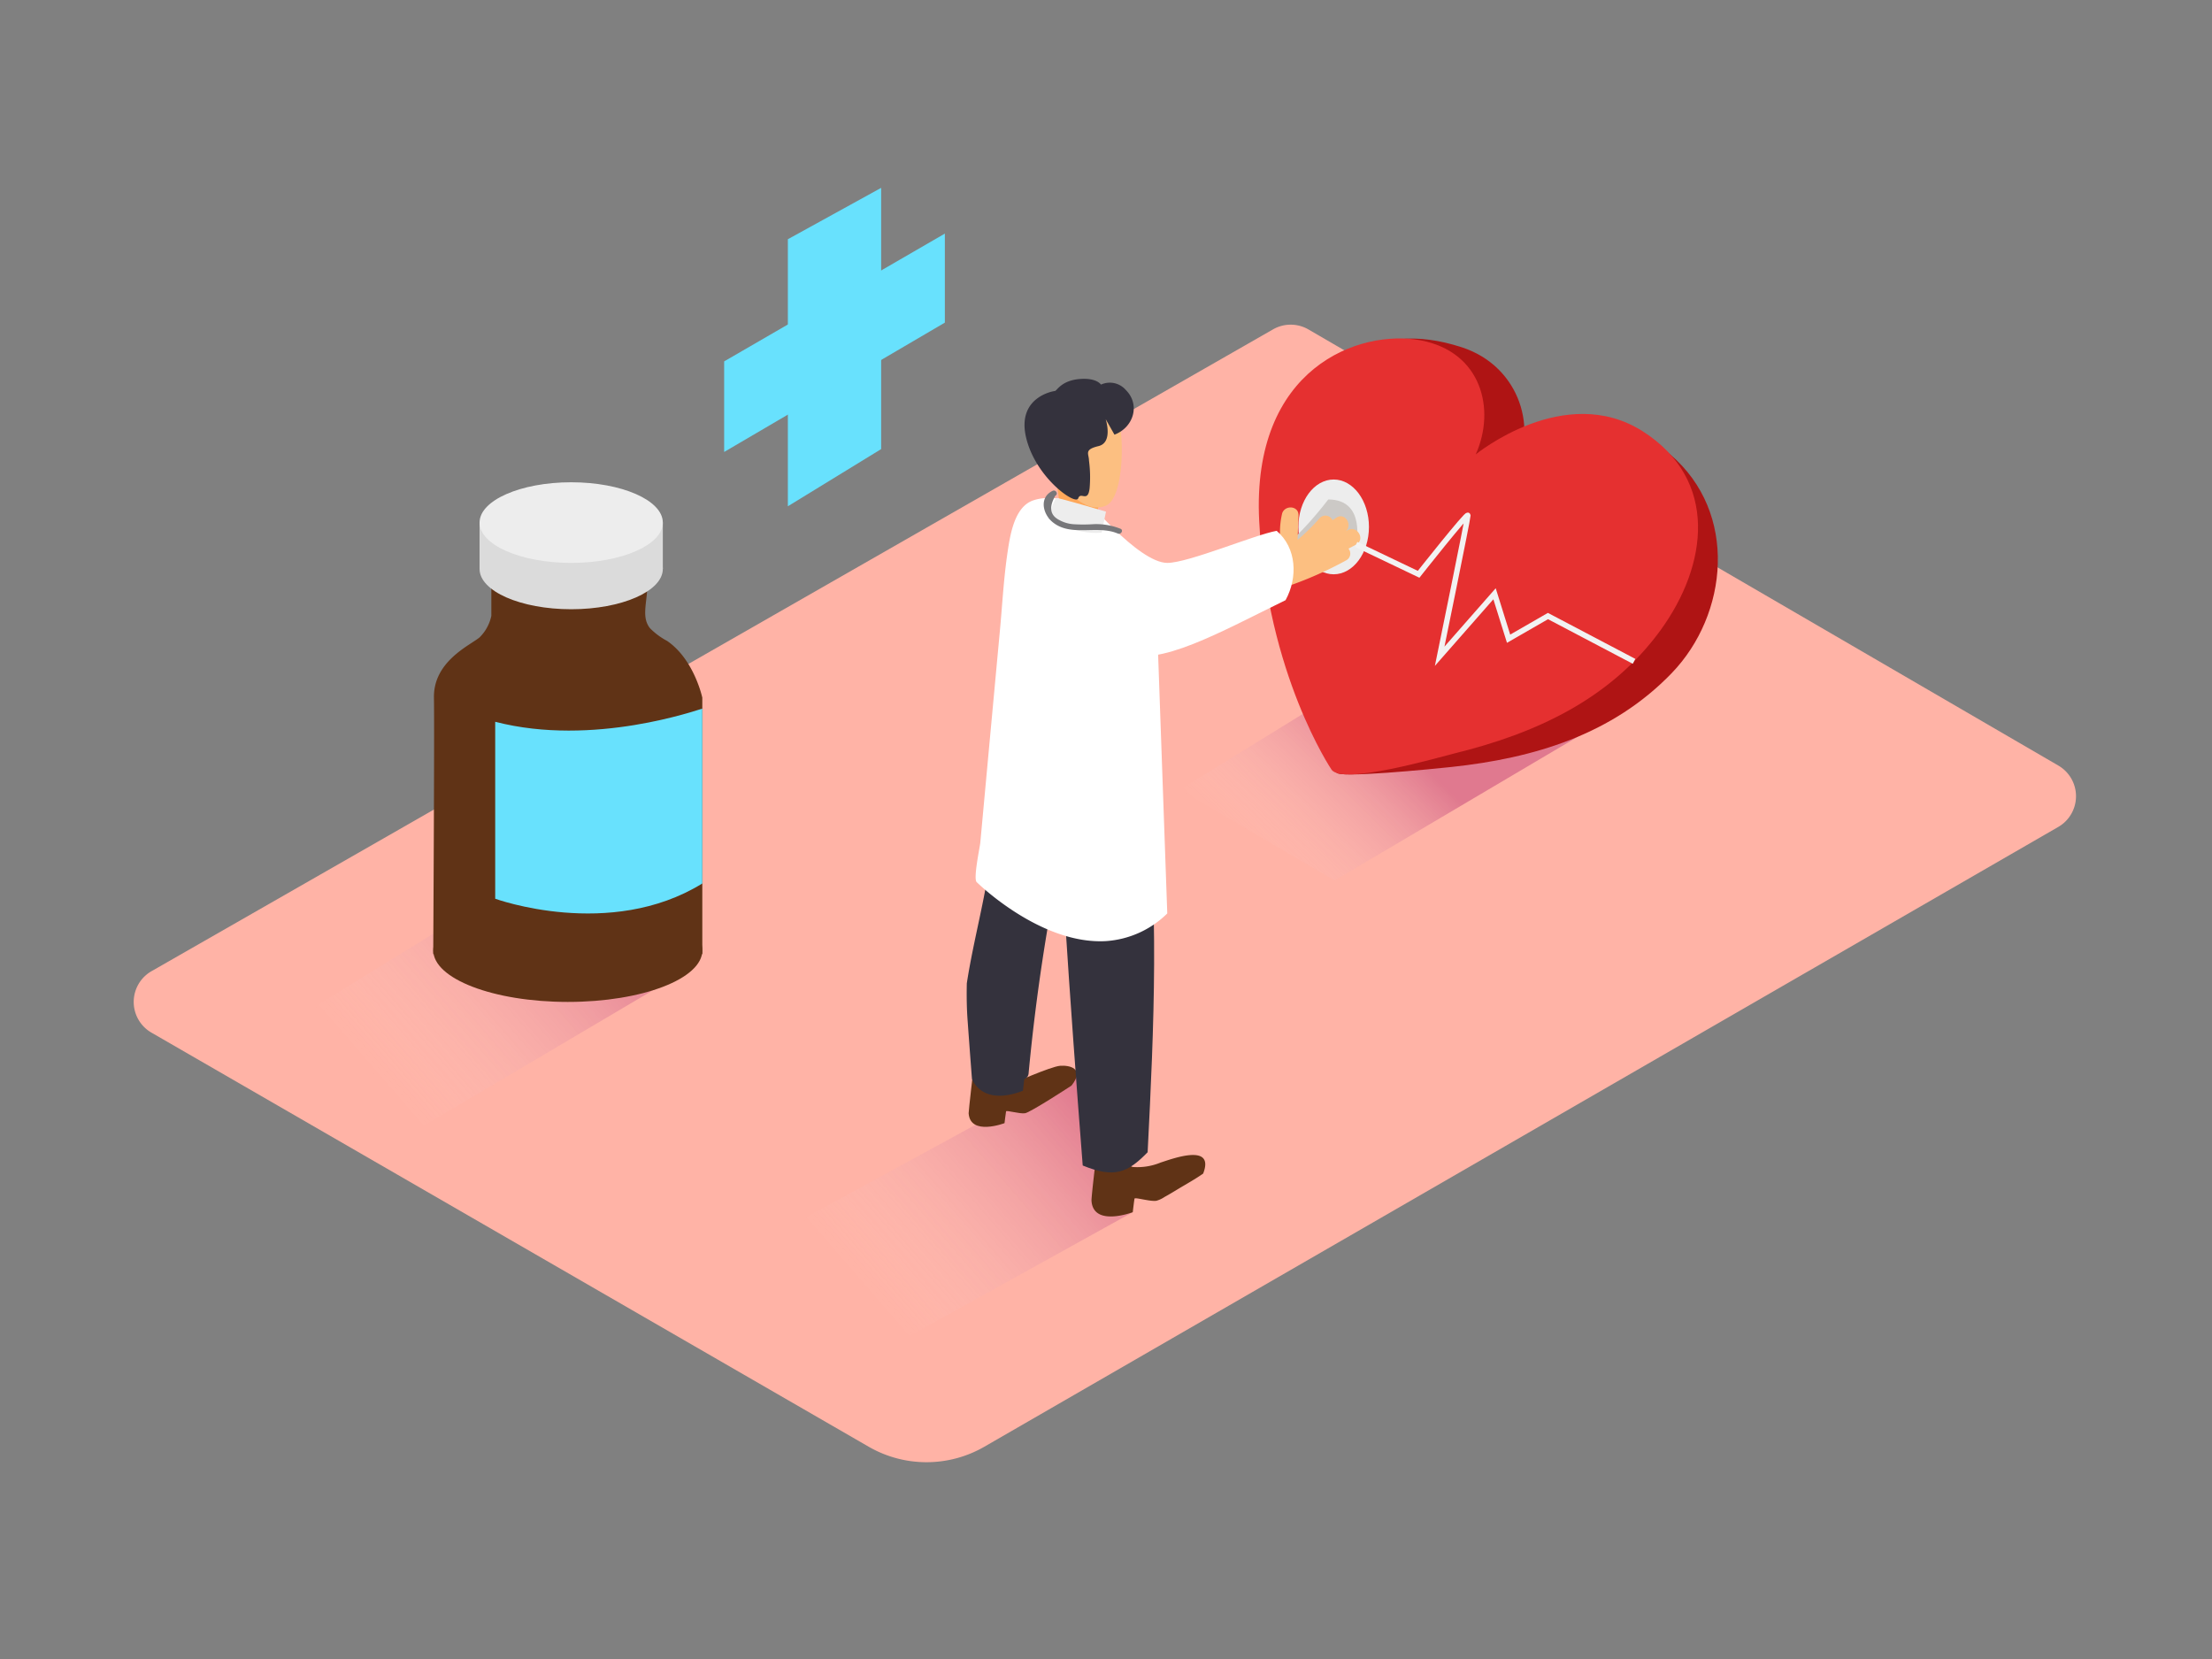 <svg xmlns="http://www.w3.org/2000/svg" xmlns:xlink="http://www.w3.org/1999/xlink" viewBox="0 0 400 300"><rect x="0" y="0" width="400" height="300" fill="#808080" stroke="none"/><defs><linearGradient id="linear-gradient" x1="69.1" y1="196.4" x2="110.64" y2="160.39" gradientUnits="userSpaceOnUse"><stop offset="0" stop-color="#fff" stop-opacity="0"/><stop offset="0.99" stop-color="#9e005d"/></linearGradient><linearGradient id="linear-gradient-2" x1="156.77" y1="234.2" x2="197.26" y2="199.11" xlink:href="#linear-gradient"/><linearGradient id="linear-gradient-3" x1="229.9" y1="158.88" x2="253.84" y2="134.51" xlink:href="#linear-gradient"/></defs><title>191-200</title><g style="isolation:isolate"><g id="Layer_2" data-name="Layer 2"><path d="M372.2,138.43,236.6,59.57a6.41,6.41,0,0,0-6.41,0L27.4,175.62a6.41,6.41,0,0,0,0,11.12l129.68,74.87a20.93,20.93,0,0,0,20.93,0l194.2-112.08A6.41,6.41,0,0,0,372.2,138.43Z" fill="#ffb3a6"/><polyline points="125.26 174.82 76.18 203.83 48.19 187.43 92.11 160.36" opacity="0.32" fill="url(#linear-gradient)" style="mix-blend-mode:multiply"/><polyline points="204.82 219.21 164.26 241.71 136.27 225.31 194.48 193.53" opacity="0.32" fill="url(#linear-gradient-2)" style="mix-blend-mode:multiply"/><polyline points="290.41 130.21 241.33 159.22 213.34 142.81 257.26 115.75" opacity="0.32" fill="url(#linear-gradient-3)" style="mix-blend-mode:multiply"/><path d="M273.55,85.62S289.24,71.28,302,82.15c12.43,10.59,10.48,29,.32,39.55-10.73,11.14-24.9,15.4-39.91,17-2.8.3-21.23,2.16-20.71.93,0,0-10.94-19.72-8.58-47.37S248.4,57.62,264.34,62.8C275,66.27,278.28,78.05,273.55,85.62Z" fill="#af1414"/><path d="M266.86,82.17S282.95,69,297.07,78c13.75,8.8,11.81,24.15,3.18,36-9.12,12.49-22.58,18.64-37.23,22.24-2.74.67-20.3,5.81-22.24,2.93,0,0-11.67-17.25-13.08-45s18.16-34.7,29.18-32.63S270.52,74,266.86,82.17Z" fill="#e53030"/><path d="M88.85,103.23v8.13a7.67,7.67,0,0,1-2.13,3.9c-1.65,1.4-8.37,4.28-8.25,10.91.11,6-.13,46.36-.13,46.36H127V126.16s-1.48-6.94-6.38-10.27a12.7,12.7,0,0,1-3.09-2.3c-1.42-1.81-.7-4-.48-7.07a35.65,35.65,0,0,0-.17-4.08" fill="#603316"/><polyline points="86.72 94.5 86.72 102.88 119.86 102.88 119.86 94.5" fill="#dbdbdb"/><ellipse cx="103.29" cy="102.88" rx="16.57" ry="7.29" fill="#dbdbdb"/><ellipse cx="103.29" cy="94.5" rx="16.57" ry="7.29" fill="#ededed"/><ellipse cx="102.68" cy="171.85" rx="24.33" ry="9.33" fill="#603316"/><path d="M127,128.14c-.63.13-19.63,7-37.45,2.38v32s20.76,7.55,37.45-2.76Z" fill="#68e1fd"/><polygon points="142.47 43.26 142.47 91.55 159.34 81.21 159.34 33.97 142.47 43.26" fill="#68e1fd"/><polygon points="130.95 65.35 130.95 81.73 170.86 58.34 170.86 42.24 130.95 65.35" fill="#68e1fd"/><ellipse cx="241.17" cy="95.28" rx="6.38" ry="8.57" fill="#ededed"/><path d="M182.93,196s7.07-3.14,8.77-3.27,4.54.46,2.06,3.58c0,0-7.43,4.86-8.41,5s-3.36-.59-3.42-.34-.28,2.13-.28,2.13-6.21,2.37-6.49-1.79c0-.54.9-8.25.9-8.25" fill="#603316"/><path d="M174.83,177.82c1.23-8,3.48-15.73,4.41-23.81.59-5.09,1-10.2,1.64-15.28s2.52-10,3.74-15a.55.55,0,0,0-.25-.62c.06-.18.11-.35.17-.53.63-.6,1.27-1.17,1.89-1.71l8.69,5.85s-.05,5.32-.32,13c-1,4.49-1.78,8.5-2.92,12.76a1.12,1.12,0,0,1,.27,1A360.85,360.85,0,0,0,186,194.14a1.18,1.18,0,0,1-.78,1l-.24,2.1c-7.56,2.92-9.22-2.16-9.22-2.16s-.34-4.33-.77-10.34C174.81,182.44,174.78,180.13,174.83,177.82Z" fill="#34323d"/><path d="M198.4,207.65l4.2,1.5a2.31,2.31,0,0,0,1.7,1.55.93.93,0,0,0,.59.33,11,11,0,0,0,5-.81c2-.63,9.86-3.63,7.68,2-1.43,1-3,1.87-4.5,2.77-.82.5-1.65,1-2.5,1.47a5,5,0,0,1-1.47.68c-1.13.17-3.87-.68-3.94-.39s-.32,2.45-.32,2.45-7.15,2.73-7.46-2.06C197.32,216.52,198.4,207.65,198.4,207.65Z" fill="#603316"/><path d="M192.49,164.69c-.88-14.12-1.36-28.33-4.34-42.21-.13-3.61-2.47-1.3-2.31-2.73C187.11,108.13,204,122,204,122c.69.56.77,4.12.91,4.93q1.15,6.69,2,13.43c2.8,22.68,1.77,45.25.62,68-3.59,3.67-5.95,4.77-11.74,2.4-1.16-14.89-2.26-29.79-3.21-44.69Z" fill="#34323d"/><path d="M195.82,101.16a10.77,10.77,0,0,0,7.91,9.46c0,.44.13,3.12.18,3.56-5.09-1.22-8.84-7.61-9.37-13C194.46,100.34,195.74,100.35,195.82,101.16Z" fill="#34323d"/><path d="M209.31,115.1l-13.51-7.46.46-16.36c-2.86-.86-6.56-1.81-9.49-.77-3.33,1.19-4.1,6.22-4.55,9.21-.77,5.13-1,10.27-1.51,15.43l-1.91,20.63-1.53,16.59c-.08.85-1.3,6.5-.66,7.14,0,0,11.47,11.35,23.38,10.67a17.43,17.43,0,0,0,11.09-5Z" fill="#fff"/><path d="M240.19,90.32s-5.65,7.51-9.11,9.08l1.71,3.48,12.44-4.43S247.07,90.32,240.19,90.32Z" fill="#ccc9c6"/><path d="M243.72,95.86l-.35.19c1.27-1.13-.16-3.46-1.7-2.44l-.71.46a1.41,1.41,0,0,0-2.32-.38,35,35,0,0,1-4,3.94l.17-4.42c.07-1.76-2.42-1.94-2.95-.4a14.87,14.87,0,0,0-.4,3.71,5.25,5.25,0,0,1-1.73,3.45,1.32,1.32,0,0,0-.42,1.31l-.2,0c-1.71.17-1.89,2.61-.52,3-1.34.8-.54,3.23,1.17,2.72a68.29,68.29,0,0,0,13.67-5.67,1.39,1.39,0,0,0,.42-2.12l1.42-.75C246.93,97.53,245.42,94.93,243.72,95.86Z" fill="#fcbf81"/><path d="M195.8,89.53s10,12.26,15.29,12.26c3.8,0,15.89-5.12,19.77-5.8,3.62,3.07,3.86,8.44,1.61,12.54-11.57,5.64-23.3,12.36-29.24,9.42-7.18-3.56-17-16.92-17-16.92S179.09,94,195.8,89.53Z" fill="#fff"/><path d="M198.36,93.62l.82-6.6L191.06,87l.73,5.43A12.61,12.61,0,0,0,198.36,93.62Z" fill="#ffa85a"/><path d="M201.36,74.65c1.89-.78,2.55,15.08-1.36,16.78s-8.26-3.38-10.09-7.8S193,78.12,201.36,74.65Z" fill="#fcbf81"/><path d="M199.94,75.79s1.39,4.24-1.3,4.88-1.72,1.39-1.72,2.6a23,23,0,0,1,.12,5c-.31,2.73-1.62.54-2.07,1.85s-7.7-3.72-9.42-11,4.89-8.4,5.21-8.41,1.12-1.85,4.33-2.16,4,1,4,1a3.83,3.83,0,0,1,4.52,1c2.62,2.63,1.38,6.74-2.08,8.05Z" fill="#34323d"/><path d="M199.22,96.31l.78-3.79s-8.52-2.51-8.94-2.47-1.52,3.76-1.52,3.76S194.6,96.81,199.22,96.31Z" fill="#ededed"/><path d="M202.63,95.62a11.78,11.78,0,0,0-5.1-.82,28.19,28.19,0,0,1-3.31,0,6.2,6.2,0,0,1-2.68-.77q-2.5-1.28-.69-4.41c.58-.28.07-1.14-.5-.86-2.47,1.17-1.81,4.18,0,5.66,3.33,2.73,8.07.46,11.78,2.06C202.71,96.73,203.22,95.87,202.63,95.62Z" fill="#77777a"/><path d="M245.23,98.45l11.3,5.4s8.9-11.27,8.9-10.64-5.09,25.46-5.09,25.46l9.92-11.3,2.54,8.13,7.12-4.1,15.57,8.19" fill="none" stroke="#f2f2f2" stroke-miterlimit="10"/></g></g></svg>